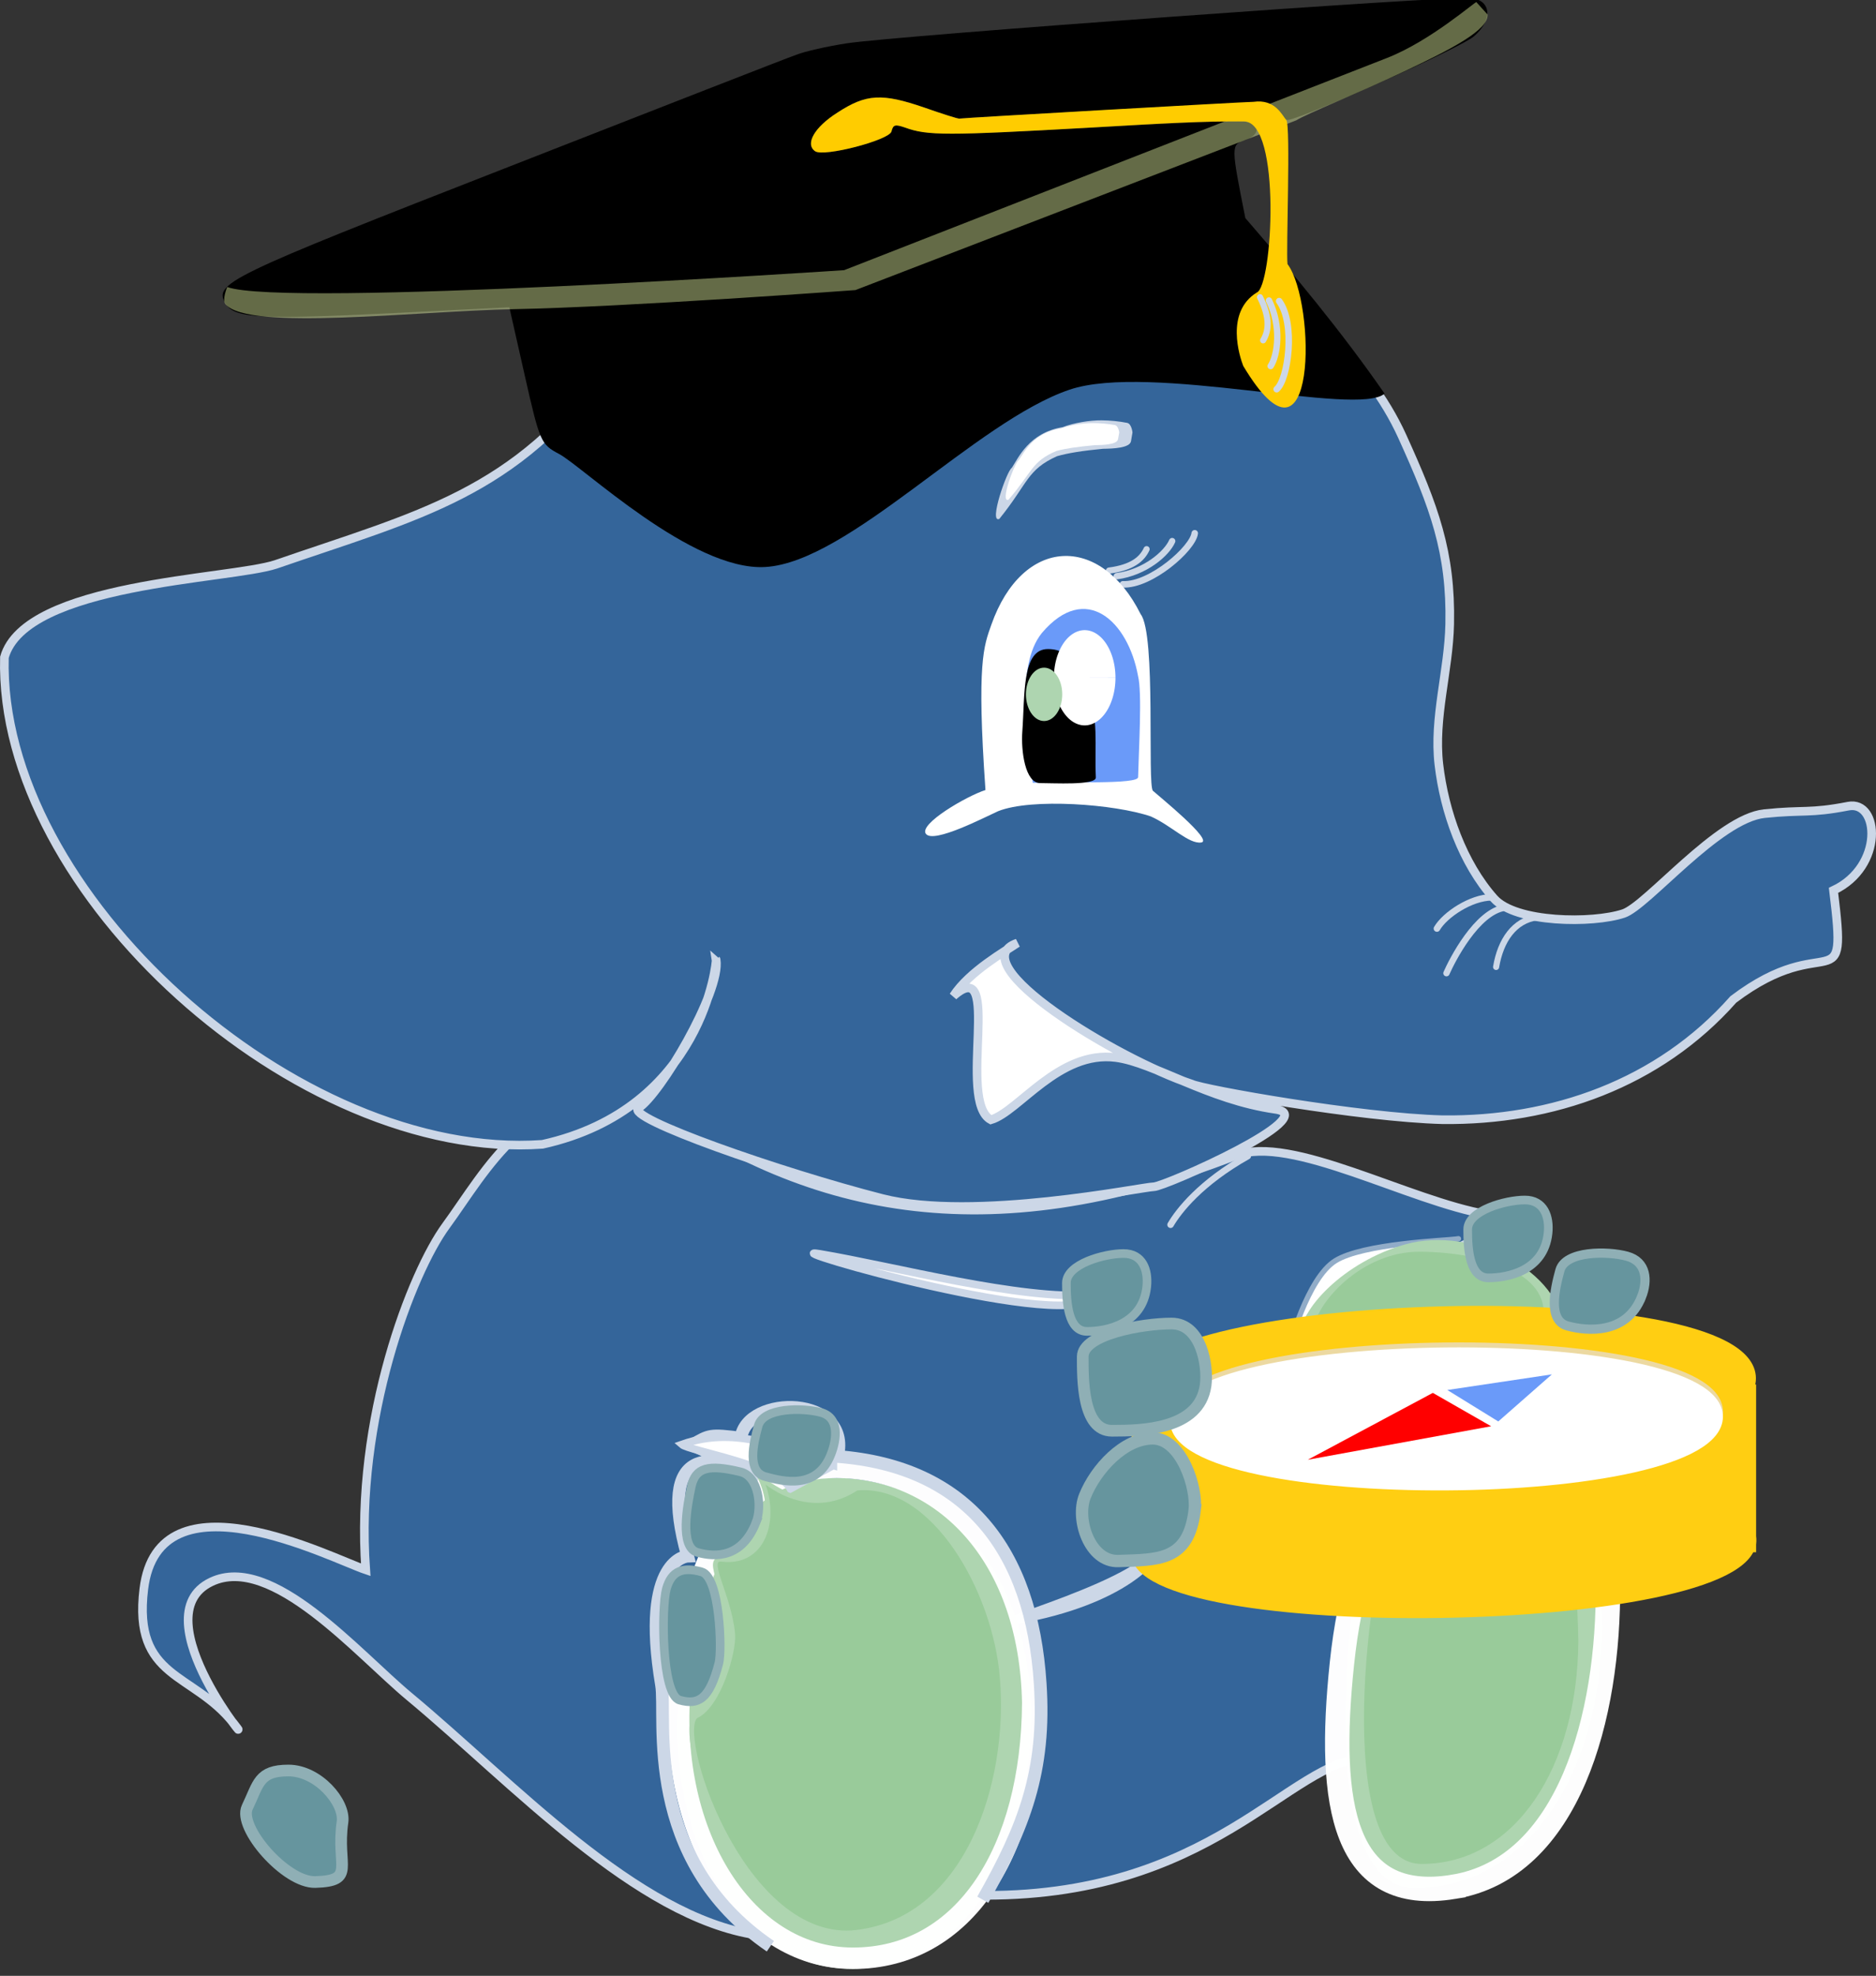 <?xml version="1.0" encoding="UTF-8" standalone="no"?>
<!-- Created with Inkscape (http://www.inkscape.org/) -->

<svg
   xmlns:dc="http://purl.org/dc/elements/1.1/"
   xmlns:cc="http://creativecommons.org/ns#"
   xmlns:rdf="http://www.w3.org/1999/02/22-rdf-syntax-ns#"
   xmlns:svg="http://www.w3.org/2000/svg"
   xmlns="http://www.w3.org/2000/svg"
   xmlns:sodipodi="http://sodipodi.sourceforge.net/DTD/sodipodi-0.dtd"
   xmlns:inkscape="http://www.inkscape.org/namespaces/inkscape"
   width="738.516"
   height="777.454"
   id="svg2"
   version="1.1"
   inkscape:version="0.91 r13725"
   sodipodi:docname="pgRoutingWorkshop.svg"
   inkscape:export-filename="/home/vicky/pgrouting/admin/images/logos/pgRoutingWorkshop.png"
   inkscape:export-xdpi="47.771461"
   inkscape:export-ydpi="47.771461">
  <rect width="100%" height="100%" fill="#333333" stroke="none"/>
  <defs
     id="defs4">
    <inkscape:perspective
       sodipodi:type="inkscape:persp3d"
       inkscape:vp_x="0 : 526.18109 : 1"
       inkscape:vp_y="0 : 1000 : 0"
       inkscape:vp_z="744.09448 : 526.18109 : 1"
       inkscape:persp3d-origin="372.04724 : 350.78739 : 1"
       id="perspective4078" />
  </defs>
  <sodipodi:namedview
     id="base"
     pagecolor="#ffffff"
     bordercolor="#666666"
     borderopacity="1.0"
     inkscape:pageopacity="0"
     inkscape:pageshadow="2"
     inkscape:zoom="0.55048945"
     inkscape:cx="630.74626"
     inkscape:cy="450.05623"
     inkscape:document-units="px"
     inkscape:current-layer="layer5"
     showgrid="false"
     inkscape:window-width="1600"
     inkscape:window-height="842"
     inkscape:window-x="0"
     inkscape:window-y="0"
     inkscape:window-maximized="1"
     fit-margin-top="0"
     fit-margin-left="0"
     fit-margin-right="0"
     fit-margin-bottom="0" />
  <g
     inkscape:label="Layer 1"
     inkscape:groupmode="layer"
     id="layer1"
     style="display:inline"
     transform="translate(-3.78,-181.25)"
     sodipodi:insensitive="true">
    <rect
       style="fill:#fefdff;fill-opacity:1;stroke:#ccd7e7;stroke-width:0.1;stroke-linecap:round;stroke-miterlimit:4;stroke-dasharray:none;stroke-dashoffset:0;stroke-opacity:1"
       id="rect3040"
       width="113.492"
       height="87.302"
       x="398.924"
       y="444.338" />
    <rect
       style="fill:#ffffff;fill-opacity:1;stroke:#ccd7e7;stroke-width:9.595;stroke-linecap:round;stroke-miterlimit:4;stroke-dasharray:none;stroke-dashoffset:0;stroke-opacity:1"
       id="rect3048"
       width="103.544"
       height="92.645"
       x="356.047"
       y="296.615"
       transform="translate(3.792,249.733)" />
    <g
       id="g3047"
       transform="translate(-40.447,38.505)">
      <path
         sodipodi:nodetypes="ccssscscssssccc"
         inkscape:connector-curvature="0"
         id="path3034-2"
         d="m 342.227,904.163 c -47.642,-7.076 -96.086,-60.002 -136.857,-93.858 -20.303,-16.85 -54.171,-56.484 -77.986,-45.126 -28.622,13.651 20.498,70.475 8.799,55.647 -16.04,-20.329 -39.694,-17.188 -35.339,-52.844 5.769,-47.23 73.711,-12.172 87.356,-7.558 -4.328,-59.705 18.249,-117.149 31.546,-135.311 15.932,-21.761 32.642,-55.433 76.78,-52.353 64.159,47.231 136,62.87 234.176,24.667 21.681,-8.437 68.108,17.949 99.209,23.247 29.185,4.971 -79.921,29.793 -61.947,53.317 17.528,22.94 9.606,90.119 15.467,118.387 3.754,18.109 -2.835,23.542 -0.685,41.911 -31.156,0.645 -60.934,56.126 -155.16,54.177 -50.356,-50.637 -83.697,-10.602 -85.36,15.696 z"
         style="display:inline;fill:#34659a;fill-opacity:1;stroke:#ccd7e7;stroke-width:3.4;stroke-linecap:butt;stroke-linejoin:miter;stroke-miterlimit:4;stroke-dasharray:none;stroke-opacity:1" />
      <path
         sodipodi:nodetypes="zszsz"
         inkscape:connector-curvature="0"
         id="path4002"
         d="m 617.671,630.272 c 4.735,-0.639 -15.214,1.429 -31.726,9.268 -28.826,13.686 -35.324,38.475 -34.825,35.855 0.499,-2.619 7.789,-29.741 18.781,-36.566 10.992,-6.826 43.035,-7.918 47.77,-8.557 z"
         style="fill:#ffffff;fill-opacity:1;stroke:#91acc8;stroke-width:2.097;stroke-miterlimit:4;stroke-dasharray:none;stroke-opacity:1" />
      <path
         sodipodi:nodetypes="cccccccssssssscccccccsssssc"
         inkscape:connector-curvature="0"
         id="path3034"
         d="m 326.136,520.342 c 0.256,0.171 -4.858,58.615 -68.37,72.669 -96.419,6.813 -214.373,-98.98 -211.798,-191.64 8.255,-29.304 88.636,-30.56 106.824,-36.545 56.015,-19.368 94.7,-27.777 130.806,-78.67 -2.389,-11.862 -0.112,-1.858 -5.974,-8.777 12.074,-27.267 66.589,-77.636 131.178,-66.528 70.147,-2.253 160.489,44.204 187.427,103.559 12.58,27.718 19.284,45.6 18.697,73.868 -0.384,18.49 -6.404,36.95 -4.255,55.319 2.163,18.49 9.339,38.8 21.711,52.71 8.543,9.605 38.759,9.919 50.964,5.887 9.266,-3.061 37.181,-37.398 55.451,-39.303 15.535,-1.62 17.692,0.035 33.023,-2.946 12.256,-2.383 14.149,23.76 -5.804,33.135 5.622,45.571 -1.76,14.406 -39.443,42.918 -29.365,33.184 -71.373,47.825 -114.439,47.329 -32.288,-0.827 -94.512,-11.902 -98.768,-14.03 -29.43,-9.776 -91.61,-47.715 -68.654,-55.488 -4.418,3.017 -18.888,11.111 -25.161,20.852 19.665,-17.383 1.255,41.445 14.741,48.695 10.917,-3.176 26.768,-27.424 49.258,-24.488 15.028,1.962 36.228,16.605 62.828,20.368 19.032,2.693 -43.729,30.473 -47.985,30.473 -4.255,0 -70.895,13.831 -106.905,4.609 -39.89,-10.215 -102.027,-31.898 -95.854,-35.64 8.135,-4.932 32.625,-45.724 30.501,-58.337 z"
         style="fill:#34659a;fill-opacity:1;stroke:#ccd7e7;stroke-width:3.4;stroke-linecap:butt;stroke-linejoin:miter;stroke-miterlimit:4;stroke-dasharray:none;stroke-opacity:1" />
      <path
         style="display:inline;fill:#ccd7e7;fill-opacity:1;stroke-width:0.1;stroke-miterlimit:4;stroke-dasharray:none"
         id="path3046-7"
         d="m 437.621,346.929 c -4.282,1.849 2.998,-19.077 4.924,-20.105 2.566,-3.893 6.766,-13.79 19.957,-15.993 4.397,-1.686 10.751,-2.744 15.384,-2.698 3.329,0.033 6.765,0.351 10.065,1.006 1.757,0.349 2.096,3.77 2.096,3.77 l -0.582,3.431 c -0.46,2.712 -7.13,2.945 -11.025,2.994 -8.272,0.799 -13.623,1.645 -18.087,2.91 -11.904,5.343 -11.355,10.629 -22.733,24.685 z"
         inkscape:connector-curvature="0"
         sodipodi:nodetypes="cccsscsccc" />
      <g
         id="g3959">
        <g
           id="g3909">
          <path
             sodipodi:nodetypes="cc"
             inkscape:connector-curvature="0"
             id="path3882"
             d="m 480.793,367.257 c 9.222,-1.178 13.073,-4.647 14.808,-8.429"
             style="fill:none;stroke:#ccd7e7;stroke-width:2.407;stroke-linecap:round;stroke-linejoin:miter;stroke-miterlimit:4;stroke-dasharray:none;stroke-dashoffset:0;stroke-opacity:1" />
          <path
             sodipodi:nodetypes="cc"
             inkscape:connector-curvature="0"
             id="path3882-5"
             d="m 483.851,369.469 c 11.205,-1.508 19.71,-8.969 21.818,-13.809"
             style="display:inline;fill:none;stroke:#ccd7e7;stroke-width:2.502;stroke-linecap:round;stroke-linejoin:miter;stroke-miterlimit:4;stroke-dasharray:none;stroke-dashoffset:0;stroke-opacity:1" />
          <path
             sodipodi:nodetypes="cc"
             inkscape:connector-curvature="0"
             id="path3882-3"
             d="m 486.274,372.667 c 10.979,0.466 27.586,-14.157 28.274,-20.097"
             style="display:inline;fill:none;stroke:#ccd7e7;stroke-width:2.57;stroke-linecap:round;stroke-linejoin:miter;stroke-miterlimit:4;stroke-dasharray:none;stroke-dashoffset:0;stroke-opacity:1" />
        </g>
      </g>
      <g
         transform="translate(-617.21,20.532)"
         id="g3104">
        <path
           style="fill:#ffffff;fill-opacity:1;stroke-width:0.1;stroke-miterlimit:4;stroke-dasharray:none"
           id="path3046"
           d="m 1058.447,318.835 c -3.561,1.437 2.493,-14.831 4.094,-15.63 2.133,-3.027 5.627,-10.72 16.595,-12.433 3.656,-1.311 8.94,-2.133 12.793,-2.097 2.768,0.026 5.625,0.273 8.37,0.782 1.461,0.271 1.743,2.931 1.743,2.931 l -0.484,2.667 c -0.383,2.108 -5.929,2.289 -9.168,2.327 -6.879,0.621 -11.328,1.279 -15.04,2.262 -9.898,4.154 -9.442,8.263 -18.903,19.191 z"
           inkscape:connector-curvature="0"
           sodipodi:nodetypes="cccsscsccc" />
        <path
           style="fill:#ffffff;fill-opacity:1;fill-rule:nonzero;stroke:none"
           d="m 1025.964,450.358 c -3.104,-3.837 16.136,-14.986 23.416,-17.284 -3.523,-50.323 -0.616,-56.728 2.307,-65.019 12.277,-34.823 42.975,-35.903 58.785,-4.182 6.167,7.826 2.549,67.433 4.839,69.502 2.29,2.07 23.906,19.567 19.049,20.327 -4.857,0.76 -11.707,-6.592 -19.875,-10.236 -14.153,-4.859 -46.946,-7.317 -60.123,-2.069 -5.383,2.426 -25.295,12.797 -28.399,8.96 z"
           id="path2985"
           inkscape:connector-curvature="0"
           sodipodi:nodetypes="zcscszccz" />
        <path
           style="fill:#6a9af9;fill-opacity:1"
           d="m 1064.722,397.218 c 0.712,-8.924 1.255,-18.998 6.882,-25.961 17.229,-20.284 33.902,-4.64 37.833,16.901 1.673,6.555 0.289,29.041 0.035,39.857 -0.069,2.929 -27.462,1.655 -41.44,2.224 0,0 -4.189,-21.994 -3.309,-33.021 z"
           id="path2988"
           inkscape:connector-curvature="0"
           sodipodi:nodetypes="accsca" />
        <path
           style="fill:#000000;fill-opacity:1"
           d="m 1089.371,393.954 c 4.756,10.413 2.894,21.484 3.457,34.17 0.143,3.222 -17.055,2.187 -21.87,2.218 -6.016,0.038 -7.613,-12.809 -7.073,-20.243 1.064,-14.64 -0.217,-32.499 10.064,-32.499 10.28,0 12.31,9.538 15.423,16.354 z"
           id="path2994"
           inkscape:connector-curvature="0"
           sodipodi:nodetypes="ssssss" />
        <path
           sodipodi:end="6.2813648"
           sodipodi:start="0"
           sodipodi:type="arc"
           style="fill:#ffffff;fill-opacity:1"
           id="path2999"
           sodipodi:cx="397.67615"
           sodipodi:cy="388.77084"
           sodipodi:rx="12.119893"
           sodipodi:ry="18.736645"
           d="m 409.796,388.771 a 12.12,18.737 0 0 1 -12.114,18.737 12.12,18.737 0 0 1 -12.125,-18.72 12.12,18.737 0 0 1 12.103,-18.754 12.12,18.737 0 0 1 12.136,18.703 l -12.12,0.034 z"
           transform="translate(690.764,0.131)" />
      </g>
      <ellipse
         style="display:inline;fill:#aed5b0;fill-opacity:1"
         id="path2999-1"
         transform="matrix(0.522,0,0,0.585,247.66,188.523)"
         cx="397.676"
         cy="388.771"
         rx="13.695"
         ry="17.949" />
      <path
         sodipodi:nodetypes="csc"
         inkscape:connector-curvature="0"
         d="m 474.462,652.295 c -5.58,15.798 -128.541,-19.736 -107.563,-16.199 29.934,5.047 78.636,18.223 107.563,16.199 z"
         id="path4000"
         style="fill:#ffffff;fill-opacity:1;stroke:#ccd7e7;stroke-width:3;stroke-miterlimit:4;stroke-dasharray:none;stroke-opacity:1" />
      <path
         sodipodi:nodetypes="csc"
         inkscape:connector-curvature="0"
         d="m 499.214,749.156 c 5.625,14.743 -83.702,37.621 -46.946,29.421 37.879,-8.45 51.376,-25.895 46.946,-29.421 z"
         id="path4000-0"
         style="display:inline;fill:#ffffff;fill-opacity:1;stroke:#ccd7e7;stroke-width:3.227;stroke-miterlimit:4;stroke-dasharray:none;stroke-opacity:1" />
      <g
         transform="translate(-0.764,3.891)"
         id="g4349">
        <path
           style="fill:#aed5b0;fill-opacity:1;stroke:#ffffff;stroke-width:5.545;stroke-miterlimit:4;stroke-opacity:0"
           d="m 380.241,913.536 c -44.074,0 -73.768,-51.252 -67.877,-108.806 6.052,-59.121 27.895,-86.099 64.837,-84.279 40.194,1.981 72.685,35.704 73.819,92.567 -0.4,58.021 -26.704,100.518 -70.779,100.518 z"
           id="path3976"
           inkscape:connector-curvature="0"
           sodipodi:nodetypes="ssscs" />
        <path
           style="display:inline;fill:#aed5b0;fill-opacity:0;stroke:#ffffff;stroke-width:8.445;stroke-miterlimit:4;stroke-dasharray:none;stroke-opacity:0.986"
           d="m 380.772,909.383 c -44.074,0 -73.768,-51.252 -67.877,-108.806 6.052,-59.121 27.895,-86.099 64.837,-84.279 40.194,1.981 72.685,35.704 73.819,92.567 -0.4,58.021 -26.705,100.518 -70.779,100.518 z"
           id="path3976-7"
           inkscape:connector-curvature="0"
           sodipodi:nodetypes="ssscs"
           inkscape:transform-center-x="158.21918"
           inkscape:transform-center-y="6.1643836" />
        <g
           id="g4323"
           transform="translate(-2.073,-1.036)">
          <path
             sodipodi:nodetypes="csccccccc"
             inkscape:connector-curvature="0"
             id="path4231"
             d="m 350.333,905.687 c -50.786,-34.61 -40.71,-89.993 -42.849,-102.78 -8.362,-49.991 10.26,-50.694 10.26,-50.694 -12.17,-43.824 9.355,-40.68 28.53,-31.849 l -26.719,-11.905 c 6.849,-3.913 6.854,-4.254 19.184,-2.687 2.176,-17.359 43.851,-17.037 38.021,7.213 50.801,3.883 76.39,36.667 79.79,89.318 2.286,34.378 -6.341,56.47 -22.586,85.093"
             style="fill:none;stroke:#ccd7e7;stroke-width:5;stroke-linecap:butt;stroke-linejoin:miter;stroke-miterlimit:4;stroke-dasharray:none;stroke-opacity:1" />
          <path
             sodipodi:nodetypes="cccc"
             inkscape:connector-curvature="0"
             id="path3997"
             d="m 375.121,716.505 c -1.201,0.665 -15.684,8.498 -16.885,9.164 -4.701,-9.05 -39.974,-14.945 -42.745,-17.421 22.787,-8.041 42.301,2.868 59.63,8.257 z"
             style="fill:#ffffff;fill-opacity:1;stroke:#ccd7e7;stroke-width:3;stroke-miterlimit:4;stroke-dasharray:none;stroke-opacity:1" />
          <path
             sodipodi:nodetypes="ccsssccc"
             inkscape:connector-curvature="0"
             id="path3970"
             d="m 441.588,799.966 c 3.527,41.312 -13.673,96.699 -59.415,100.451 -44.103,2.238 -70.379,-80.785 -60.87,-85.412 8.758,-4.261 14.849,-25.314 14.203,-32.245 -1.468,-15.771 -11.616,-30.166 -4.124,-29.304 17.594,2.024 22.119,-18.407 14.527,-32.924 5.45,5.778 22.041,15.885 38.328,4.915 30.526,-2.886 54.694,40.687 57.35,74.519 z"
             style="fill:#99cb9a;fill-opacity:1;stroke:#aed5b0;stroke-width:1.842;stroke-miterlimit:4;stroke-dasharray:none;stroke-opacity:1" />
          <path
             sodipodi:nodetypes="sssss"
             inkscape:connector-curvature="0"
             id="path3771-5-3"
             d="m 374.157,712.233 c -5.504,13.881 -18.594,10.677 -25.827,8.679 -7.233,-1.998 -4.778,-12.785 -2.779,-20.018 1.998,-7.233 17.543,-7.195 24.776,-5.197 7.233,1.998 6.259,10.411 3.83,16.536 z"
             style="display:inline;fill:#66959e;fill-opacity:1;stroke:#8fafb5;stroke-width:3.4;stroke-miterlimit:4;stroke-opacity:1" />
          <path
             sodipodi:nodetypes="sssss"
             inkscape:connector-curvature="0"
             id="path3771-5-5"
             d="m 344.685,738.96 c -5.504,13.881 -15.803,13.78 -23.036,11.782 -7.233,-1.998 -4.03,-18.698 -2.43,-26.029 1.596,-7.313 6.649,-8.78 19.33,-5.692 7.291,1.775 8.564,13.815 6.136,19.94 z"
             style="display:inline;fill:#66959e;fill-opacity:1;stroke:#8fafb5;stroke-width:3.4;stroke-miterlimit:4;stroke-opacity:1" />
          <path
             sodipodi:nodetypes="sssss"
             inkscape:connector-curvature="0"
             id="path3771-5-6"
             d="m 330.081,794.236 c -3.707,14.465 -8.198,16.618 -15.431,14.62 -7.233,-1.998 -7.253,-36.547 -5.255,-43.78 1.998,-7.233 6.663,-8.718 13.885,-6.682 7.201,2.03 8.074,30.873 6.801,35.843 z"
             style="display:inline;fill:#66959e;fill-opacity:1;stroke:#8fafb5;stroke-width:3.4;stroke-miterlimit:4;stroke-opacity:1" />
        </g>
      </g>
      <path
         sodipodi:nodetypes="sssss"
         inkscape:connector-curvature="0"
         id="path3771-3-6-9"
         d="m 179.056,859.67 c -2.51,17.384 5.481,23.113 -10.68,23.608 -11.7,0.358 -30.612,-21.48 -26.809,-29.402 4.455,-9.282 4.499,-14.477 16.205,-14.477 11.706,0 22.392,12.601 21.284,20.271 z"
         style="display:inline;fill:#66959e;fill-opacity:1;stroke:#8fafb5;stroke-width:4.595;stroke-miterlimit:4;stroke-opacity:1" />
      <path
         sodipodi:nodetypes="ssscs"
         inkscape:connector-curvature="0"
         id="path3976-6"
         d="m 601.052,885.71 c -44.074,0 -23.448,-142.306 -15.022,-152.334 12.355,-14.704 9.646,-18.398 42.037,-34.533 36.021,-17.944 45.74,27.413 46.873,84.276 -0.4,58.021 -29.814,102.591 -73.888,102.591 z"
         style="display:inline;fill:#aed5b0;fill-opacity:1;stroke:#ffffff;stroke-width:5.545;stroke-miterlimit:4;stroke-opacity:0" />
      <path
         inkscape:transform-center-y="5.9929043"
         inkscape:transform-center-x="157.65847"
         sodipodi:nodetypes="ssscs"
         inkscape:connector-curvature="0"
         id="path3976-7-2"
         d="m 616.412,885.172 c -43.345,7.072 -49.784,-31.927 -43.914,-87.881 6.03,-57.476 27.796,-83.704 64.607,-81.935 40.052,1.925 38.971,-4.484 40.1,50.797 0.513,51.851 -15.395,111.611 -60.794,119.018 z"
         style="display:inline;fill:#ffffff;fill-opacity:0;stroke:#ffffff;stroke-width:9.614;stroke-miterlimit:4;stroke-dasharray:none;stroke-opacity:0.986" />
      <path
         inkscape:transform-center-y="-4.4282834"
         inkscape:transform-center-x="101.16767"
         sodipodi:nodetypes="ssscs"
         inkscape:connector-curvature="0"
         id="path3976-6-1"
         d="m 603.922,876.159 c -36.773,0 -19.564,-121.611 -12.533,-130.181 10.309,-12.565 8.048,-15.722 35.073,-29.511 30.054,-15.334 38.162,23.427 39.108,72.02 -0.333,49.583 -24.875,87.672 -61.648,87.672 z"
         style="display:inline;fill:#99cb9a;fill-opacity:1;stroke:#ffffff;stroke-width:4.682;stroke-miterlimit:4;stroke-opacity:0" />
      <g
         id="g3094">
        <path
           style="display:inline;fill:#aed5b0;fill-opacity:1;stroke:#ffffff;stroke-width:3.071;stroke-miterlimit:4;stroke-opacity:0"
           d="m 576.626,692.499 c -32.51,0 -19.857,-17.478 -20.455,-23.221 -1.136,-10.916 17.335,-30.187 41.227,-36.898 26.569,-7.463 61.627,10.563 62.463,34.211 -0.295,24.13 -50.725,25.908 -83.234,25.908 z"
           id="path3976-6-6"
           inkscape:connector-curvature="0"
           sodipodi:nodetypes="ssscs" />
        <path
           style="display:inline;fill:#99cb9a;fill-opacity:1;stroke:#ffffff;stroke-width:2.391;stroke-miterlimit:4;stroke-opacity:0"
           d="m 587.506,688.24 c -25.08,0 -26.988,-15.739 -26.502,-21.525 0.918,-10.916 19.048,-31.741 42.526,-31.458 24.297,0.293 51.238,8.126 48.188,26.87 -0.227,18.952 -39.132,26.113 -64.213,26.113 z"
           id="path3976-6-6-7"
           inkscape:connector-curvature="0"
           sodipodi:nodetypes="ssscs" />
      </g>
      <g
         transform="translate(10.32,4.526)"
         id="g4195">
        <path
           style="fill:#66959e;fill-opacity:1;stroke:#8fafb5;stroke-width:3.4;stroke-miterlimit:4;stroke-opacity:1"
           d="m 485.336,644.542 c -1.609,14.845 -15.984,17.547 -23.488,17.547 -7.504,0 -8.141,-11.529 -8.141,-19.032 0,-7.504 14.994,-11.607 22.498,-11.607 7.504,0 9.841,6.542 9.131,13.092 z"
           id="path3771"
           inkscape:connector-curvature="0"
           sodipodi:nodetypes="sssss" />
        <g
           id="g4176"
           transform="translate(0.656,-9.6)">
          <rect
             y="693.984"
             x="480.138"
             height="63.214"
             width="243.042"
             id="rect4115"
             style="fill:#ffce12;fill-opacity:1;stroke:#ffce12;stroke-width:2.778;stroke-miterlimit:4;stroke-dasharray:none;stroke-opacity:1" />
          <path
             inkscape:transform-center-x="1.8926739"
             inkscape:transform-center-y="52.363395"
             sodipodi:nodetypes="zzz"
             inkscape:connector-curvature="0"
             id="path3922-1-0-9"
             d="m 722.553,690.138 c 0.115,40.001 -240.448,38.923 -241.595,3.688 -1.147,-35.235 241.48,-43.689 241.595,-3.688 z"
             style="display:inline;fill:#ffce12;fill-opacity:1;stroke:#ffce12;stroke-width:3.878;stroke-miterlimit:4;stroke-opacity:1" />
          <path
             inkscape:transform-center-y="52.593337"
             sodipodi:nodetypes="zzz"
             inkscape:connector-curvature="0"
             id="path3922-1-0"
             d="m 709.706,703.35 c -0.276,35.491 -213.777,36.295 -214.027,1.656 -0.249,-34.639 214.303,-37.148 214.027,-1.656 z"
             style="display:inline;fill:#ffce12;fill-opacity:1;stroke:#ecd9a1;stroke-width:3.659;stroke-miterlimit:4;stroke-opacity:1" />
          <path
             inkscape:transform-center-x="1.8983719"
             inkscape:transform-center-y="52.357797"
             sodipodi:nodetypes="zzz"
             inkscape:connector-curvature="0"
             id="path3922-1-0-9-3"
             d="m 722.693,754.215 c -1.595,35.343 -243.291,38.664 -242.322,4.176 0.97,-34.488 243.917,-39.519 242.322,-4.176 z"
             style="display:inline;fill:#ffce12;fill-opacity:1;stroke:#ffce12;stroke-width:3.884;stroke-miterlimit:4;stroke-opacity:1" />
          <path
             inkscape:transform-center-y="52.593337"
             sodipodi:nodetypes="zzz"
             inkscape:connector-curvature="0"
             id="path3922-1"
             d="m 709.676,705.307 c -0.276,35.491 -213.777,36.295 -214.027,1.656 -0.249,-34.639 214.303,-37.148 214.027,-1.656 z"
             style="display:inline;fill:#ffffff;fill-opacity:1;stroke:#ffffff;stroke-width:3.659;stroke-miterlimit:4;stroke-opacity:1" />
          <g
             transform="translate(103.088,43.759)"
             id="g3966">
            <path
               style="fill:#ff0000;fill-opacity:1;stroke:#ffffff;stroke-width:0;stroke-miterlimit:4;stroke-dasharray:none;stroke-opacity:1"
               inkscape:transform-center-x="-1.4436442"
               inkscape:transform-center-y="0.564922"
               d="m 445,678.434 49.22,-26.307 22.953,13.135 z"
               id="path3945"
               inkscape:connector-curvature="0"
               sodipodi:nodetypes="cccc" />
            <path
               style="display:inline;fill:#6a9af9;fill-opacity:1;stroke:#ffffff;stroke-width:0;stroke-miterlimit:4;stroke-dasharray:none;stroke-opacity:1"
               inkscape:transform-center-x="-1.4436442"
               inkscape:transform-center-y="0.564922"
               d="m 519.985,663.373 -20.065,-12.378 41.167,-6.151 z"
               id="path3945-2"
               inkscape:connector-curvature="0"
               sodipodi:nodetypes="cccc" />
          </g>
        </g>
        <path
           style="display:inline;fill:#66959e;fill-opacity:1;stroke:#8fafb5;stroke-width:4.595;stroke-miterlimit:4;stroke-opacity:1"
           d="m 508.505,683.392 c -2.51,17.384 -25.154,17.797 -36.859,17.797 -11.706,0 -11.505,-20.396 -11.505,-29.183 0,-8.787 23.247,-13.012 34.953,-13.012 11.706,0 14.518,16.728 13.411,24.398 z"
           id="path3771-3"
           inkscape:connector-curvature="0"
           sodipodi:nodetypes="sssss" />
        <path
           style="display:inline;fill:#66959e;fill-opacity:1;stroke:#8fafb5;stroke-width:4.857;stroke-miterlimit:4;stroke-opacity:1"
           d="m 504.203,732.484 c -2.421,20.132 -14.411,19.391 -30,19.964 -11.286,0.415 -16.887,-16.342 -13.219,-25.516 4.298,-10.749 15.407,-22.739 26.699,-22.739 11.291,0 17.588,19.408 16.52,28.291 z"
           id="path3771-3-6"
           inkscape:connector-curvature="0"
           sodipodi:nodetypes="sssss" />
        <path
           style="display:inline;fill:#66959e;fill-opacity:1;stroke:#8fafb5;stroke-width:3.4;stroke-miterlimit:4;stroke-opacity:1"
           d="m 643.315,623.485 c -1.609,14.845 -15.984,17.547 -23.488,17.547 -7.504,0 -8.141,-11.529 -8.141,-19.032 0,-7.504 14.994,-11.607 22.498,-11.607 7.504,0 9.841,6.542 9.131,13.092 z"
           id="path3771-7"
           inkscape:connector-curvature="0"
           sodipodi:nodetypes="sssss" />
        <path
           style="display:inline;fill:#66959e;fill-opacity:1;stroke:#8fafb5;stroke-width:3.627;stroke-miterlimit:4;stroke-opacity:1"
           d="m 680.102,648.572 c -5.872,14.81 -21.423,13.504 -29.139,11.373 -7.717,-2.132 -5.097,-14.169 -2.965,-21.885 2.132,-7.717 18.717,-7.676 26.433,-5.545 7.717,2.132 8.262,9.523 5.671,16.057 z"
           id="path3771-5"
           inkscape:connector-curvature="0"
           sodipodi:nodetypes="sssss" />
      </g>
      <g
         id="g3909-5"
         style="display:inline"
         transform="matrix(-1,0,0,-1,1119.321,868.159)">
        <path
           style="fill:none;stroke:#ccd7e7;stroke-width:2.407;stroke-linecap:round;stroke-linejoin:miter;stroke-miterlimit:4;stroke-dasharray:none;stroke-dashoffset:0;stroke-opacity:1"
           d="m 469.816,364.513 c 9.222,-1.178 14.576,-9.204 16.311,-19.573"
           id="path3882-6"
           inkscape:connector-curvature="0"
           sodipodi:nodetypes="cc" />
        <path
           style="display:inline;fill:none;stroke:#ccd7e7;stroke-width:2.502;stroke-linecap:round;stroke-linejoin:miter;stroke-miterlimit:4;stroke-dasharray:none;stroke-dashoffset:0;stroke-opacity:1"
           d="m 482.541,368.287 c 11.205,-1.508 21.02,-20.959 23.129,-25.799"
           id="path3882-5-2"
           inkscape:connector-curvature="0"
           sodipodi:nodetypes="cc" />
        <path
           style="display:inline;fill:none;stroke:#ccd7e7;stroke-width:2.57;stroke-linecap:round;stroke-linejoin:miter;stroke-miterlimit:4;stroke-dasharray:none;stroke-dashoffset:0;stroke-opacity:1"
           d="m 487.856,372.35 c 8.215,-0.086 18.404,-6.857 21.574,-12.301"
           id="path3882-3-9"
           inkscape:connector-curvature="0"
           sodipodi:nodetypes="cc" />
      </g>
      <path
         style="display:inline;fill:none;stroke:#ccd7e7;stroke-width:2.57;stroke-linecap:round;stroke-linejoin:miter;stroke-miterlimit:4;stroke-dasharray:none;stroke-dashoffset:0;stroke-opacity:1"
         d="m 535.435,597.639 c -18.546,10.418 -27.227,21.563 -30.397,27.006"
         id="path3882-3-9-0"
         inkscape:connector-curvature="0"
         sodipodi:nodetypes="cc" />
    </g>
  </g>
  <g
     inkscape:groupmode="layer"
     id="layer3"
     inkscape:label="Layer 2"
     style="display:inline"
     sodipodi:insensitive="true"
     transform="translate(0.012,68.483)">
    <g
       id="g4566"
       transform="matrix(0.248,-0.056,-0.04,-0.177,113.058,196.061)"
       style="fill:#000000;stroke:none">
      <path
         id="path4568"
         d="M 980,1063 C 966,1061 755,1016 510,964 38,864 21,858 33,808 42,774 79,759 283,709 l 177,-43 0,-152 C 460,366 461,361 485,332 516,295 645.755,20.376 757.755,-5.624 885.755,-35.624 1126,202 1278,224 1408,243 1704.376,28.192 1752.376,65.192 1708.941,215.924 1656.49,359.832 1602,503 c 3,159 3,162 26,165 26,4 29,28 5,40 -10,6 -116,33 -237,61 -217,51 -246,60 -277,88 -14,12 -17,12 -22,-2 -7,-17 -111,-22 -122,-5 -13,20 7,51 47,71 50,26 74,20 133,-31 25,-22 47,-40 49,-40 5,0 432,-101 449,-106 10,-3 22,-17 27,-30 5,-13 15,-24 22,-24 38,1 285,71 307,88 34,25 39,67 10,82 -27,15 -885,196 -959,203 -30,3 -66,3 -80,0 z"
         inkscape:connector-curvature="0"
         sodipodi:nodetypes="cccccscccccccccccccscsccccc" />
    </g>
    <path
       transform="matrix(0.925,-0.379,0.379,0.925,0,0)"
       style="opacity:0.42;fill:#eeffaa;fill-opacity:1;fill-rule:nonzero;stroke:none;stroke-width:0;stroke-linecap:square;stroke-miterlimit:4;stroke-dasharray:none;stroke-dashoffset:0;stroke-opacity:1"
       d="m 293.262,161.044 229.453,3.762 c 18.509,0.303 40.758,-7.458 40.929,-6.985 l 2.231,6.18 c -1.982,5.778 -18.194,7.212 -38.881,8.271 -20.686,1.059 -42.023,0.88 -46.605,1.707 l -185.978,-3.994 c 0,0 -85.609,-27.879 -127.565,-44.133 C 131.62,112.205 66.956,94.345 62.735,81.077 62.047,78.916 65.938,75.072 65.938,75.072 83.39,91.053 293.262,161.044 293.262,161.044 Z"
       id="rect4578"
       inkscape:connector-curvature="0"
       sodipodi:nodetypes="csscsccsscc" />
  </g>
  <g
     style="display:inline"
     inkscape:label="Layer 2 copy"
     id="g4597"
     inkscape:groupmode="layer"
     transform="translate(0.012,68.483)">
    <g
       style="fill:#ffcc00;stroke:none"
       transform="matrix(0.248,-0.056,-0.04,-0.177,113.058,196.061)"
       id="g4599">
      <path
         sodipodi:nodetypes="ccsccccccscscc"
         inkscape:connector-curvature="0"
         d="m 1548.378,191.358 c -2.193,20.511 -9.327,121.919 45.371,148.646 26,4 96.071,349.462 39.25,367.997 -62.66,20.439 -116,33 -237,61 -217,51 -246,60 -277,88 -14,12 -17,12 -22,-2 -7,-17 -111,-22 -122,-5 -13,20 7,51 47,71 50,26 74,20 133,-31 25,-22 47,-40 49,-40 5,0 433.068,-100.053 450.068,-105.053 33.662,-4.021 38.256,-41.357 43.256,-54.357 5,-13 -45.468,-278.313 -47.334,-305.04 30.487,-95.055 -32.139,-490.82 -101.611,-194.193 z"
         id="path4601"
         style="fill:#ffcc00" />
    </g>
  </g>
  <g
     inkscape:groupmode="layer"
     id="layer5"
     inkscape:label="Layer 2 copy 1"
     transform="translate(0.012,68.483)">
    <g
       transform="matrix(0.556,0.831,0.831,-0.556,-76.506,-146.896)"
       style="display:inline"
       id="g3909-1">
      <path
         sodipodi:nodetypes="cc"
         inkscape:connector-curvature="0"
         id="path3882-8"
         d="m 480.793,367.257 c 9.222,-1.178 13.073,-4.647 14.808,-8.429"
         style="fill:none;stroke:#ccd7e7;stroke-width:2.407;stroke-linecap:round;stroke-linejoin:miter;stroke-miterlimit:4;stroke-dasharray:none;stroke-dashoffset:0;stroke-opacity:1" />
      <path
         sodipodi:nodetypes="cc"
         inkscape:connector-curvature="0"
         id="path3882-5-7"
         d="m 483.851,369.469 c 11.205,-1.508 19.71,-8.969 21.818,-13.809"
         style="display:inline;fill:none;stroke:#ccd7e7;stroke-width:2.502;stroke-linecap:round;stroke-linejoin:miter;stroke-miterlimit:4;stroke-dasharray:none;stroke-dashoffset:0;stroke-opacity:1" />
      <path
         sodipodi:nodetypes="cc"
         inkscape:connector-curvature="0"
         id="path3882-3-92"
         d="m 486.274,372.667 c 10.979,0.466 27.586,-14.157 28.274,-20.097"
         style="display:inline;fill:none;stroke:#ccd7e7;stroke-width:2.57;stroke-linecap:round;stroke-linejoin:miter;stroke-miterlimit:4;stroke-dasharray:none;stroke-dashoffset:0;stroke-opacity:1" />
    </g>
  </g>
</svg>
